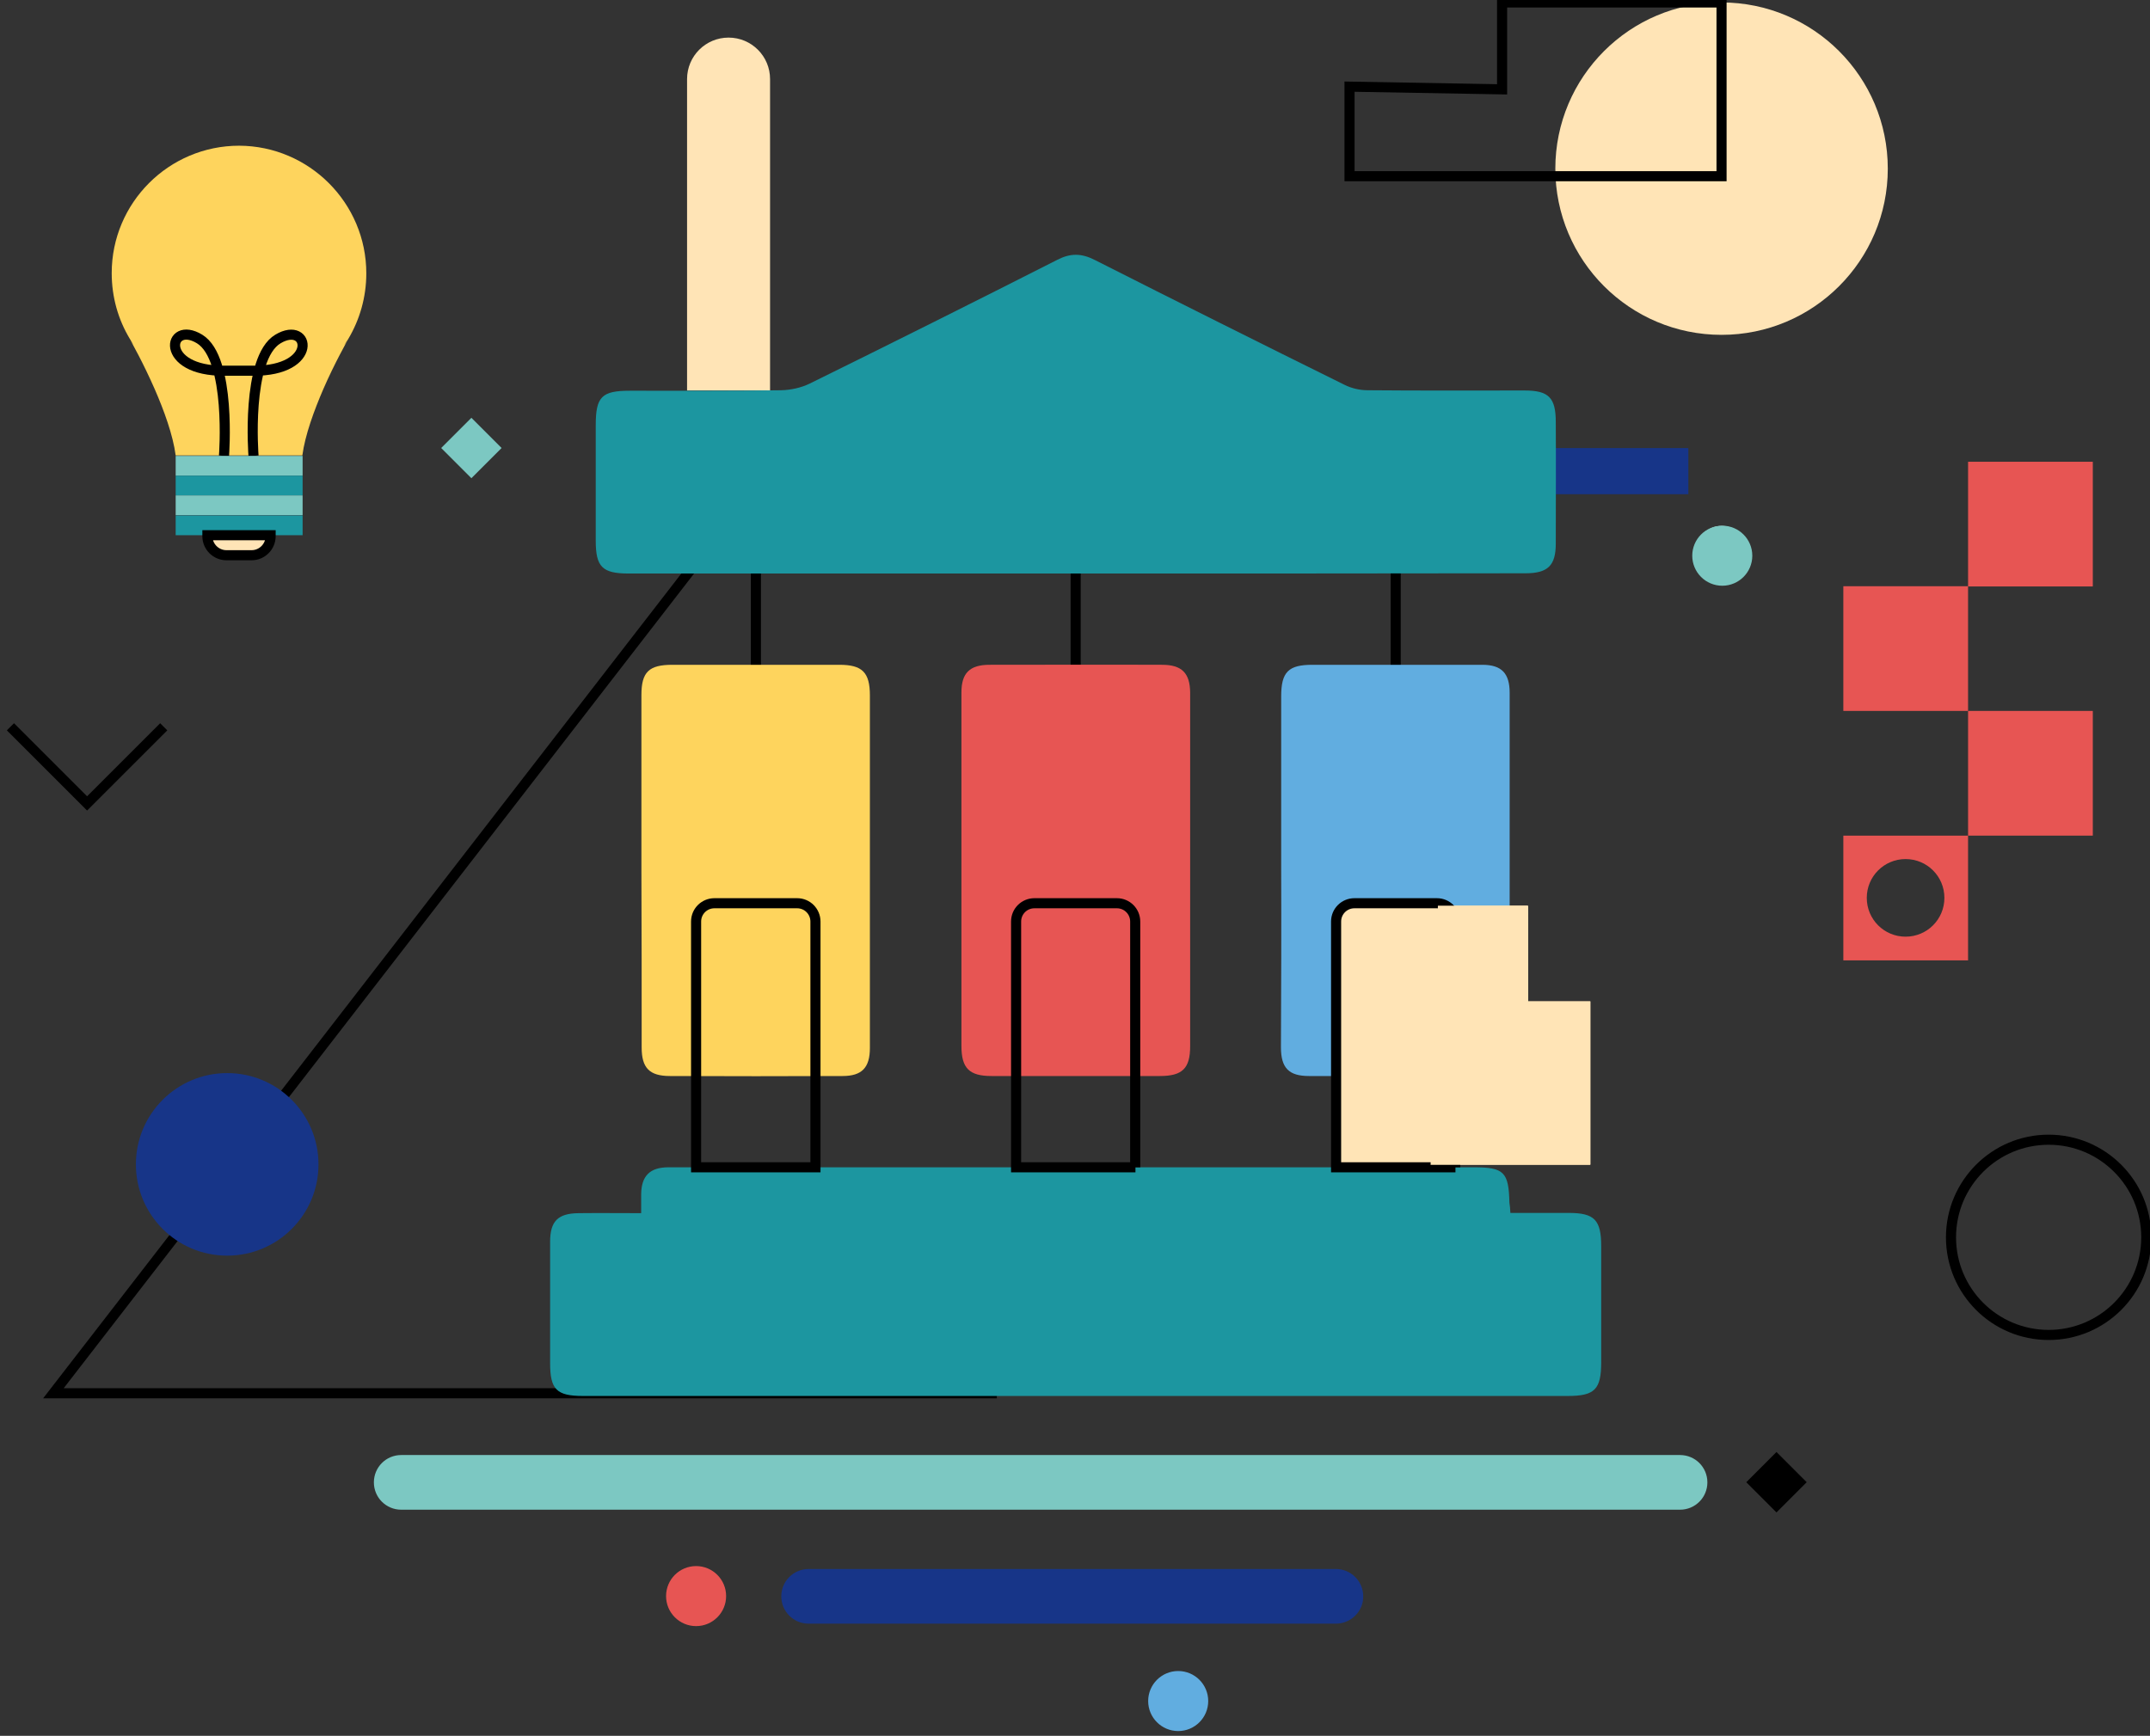 <svg width="213" height="172" viewBox="0 0 213 172" fill="none" xmlns="http://www.w3.org/2000/svg">
<rect x="0" y="0" width="213" height="172" fill="#333333" stroke="none"/>
<g clipPath="url(#clip0_918_8573)">
<path d="M24.924 55.017H22.433C21.393 55.017 20.547 54.17 20.547 53.13V53.034H26.81V53.13C26.81 54.17 25.964 55.017 24.924 55.017Z" fill="#FFE4B6"/>
<path d="M13.244 34.219C13.123 34.026 12.978 33.832 12.857 33.639C12.857 33.639 12.857 33.639 12.857 33.614C12.978 33.808 13.099 34.001 13.244 34.219Z" fill="black"/>
<path d="M34.476 33.614C34.355 33.832 34.21 34.026 34.089 34.219C34.21 34.001 34.355 33.808 34.476 33.614Z" fill="black"/>
<path d="M13.244 34.219C13.123 34.026 12.978 33.832 12.857 33.639C12.857 33.639 12.857 33.639 12.857 33.614C12.978 33.808 13.099 34.001 13.244 34.219Z" fill="black"/>
<path d="M36.29 27.086C36.29 29.456 35.637 31.68 34.5 33.591C34.379 33.784 34.234 34.002 34.113 34.195C34.258 34.002 34.379 33.809 34.5 33.591C34.379 33.833 33.17 35.937 32.034 38.548C31.115 40.676 30.22 43.119 29.954 45.126H17.403C17.137 43.095 16.242 40.652 15.323 38.548C14.211 36.009 13.05 33.929 12.857 33.615C12.978 33.809 13.099 34.002 13.244 34.195C13.123 33.978 12.978 33.784 12.857 33.567C11.72 31.68 11.067 29.456 11.067 27.062C11.067 20.097 16.726 14.438 23.691 14.438C30.631 14.462 36.29 20.121 36.29 27.086Z" fill="#FED45D"/>
<path d="M34.476 33.614C34.355 33.832 34.21 34.026 34.089 34.219C34.21 34.001 34.355 33.808 34.476 33.614Z" fill="black"/>
<path d="M22.191 45.173C22.191 45.173 22.941 35.525 19.773 33.59C16.605 31.655 15.686 36.806 22.264 36.734H25.045C31.623 36.806 30.728 31.68 27.536 33.59C24.344 35.5 25.117 45.173 25.117 45.173" stroke="black" strokeWidth="0.434" strokeMiterlimit="10"/>
<path d="M29.979 45.174H17.404V47.132H29.979V45.174Z" fill="#7CC8C2"/>
<path d="M29.979 47.133H17.404V49.092H29.979V47.133Z" fill="#1C96A0"/>
<path d="M29.979 49.092H17.404V51.051H29.979V49.092Z" fill="#7CC8C2"/>
<path d="M29.979 51.075H17.404V53.033H29.979V51.075Z" fill="#1C96A0"/>
<path d="M24.924 55.017H22.433C21.393 55.017 20.547 54.17 20.547 53.13V53.034H26.81V53.13C26.81 54.17 25.964 55.017 24.924 55.017Z" stroke="black" strokeWidth="0.434" strokeMiterlimit="10"/>
<path d="M207.334 45.755H194.977V58.112H207.334V45.755Z" fill="#E75553"/>
<path d="M194.976 58.088H182.619V70.445H194.976V58.088Z" fill="#E75553"/>
<path d="M207.334 70.445H194.977V82.802H207.334V70.445Z" fill="#E75553"/>
<path d="M182.619 82.802V95.16H194.976V82.802H182.619ZM188.786 92.814C186.658 92.814 184.941 91.097 184.941 88.969C184.941 86.841 186.658 85.124 188.786 85.124C190.914 85.124 192.631 86.841 192.631 88.969C192.631 91.097 190.914 92.814 188.786 92.814Z" fill="#E75553"/>
<path d="M170.552 57.096C171.928 57.096 173.043 55.981 173.043 54.605C173.043 53.23 171.928 52.114 170.552 52.114C169.177 52.114 168.062 53.23 168.062 54.605C168.062 55.981 169.177 57.096 170.552 57.096Z" fill="white"/>
<path d="M170.554 33.18C179.65 33.18 187.023 25.807 187.023 16.712C187.023 7.616 179.65 0.243 170.554 0.243C161.459 0.243 154.086 7.616 154.086 16.712C154.086 25.807 161.459 33.18 170.554 33.18Z" fill="#FFE4B6"/>
<path d="M133.698 8.586V17.461H170.553V0.243H148.812V8.852L133.698 8.586Z" stroke="black" strokeWidth="0.484" strokeMiterlimit="10"/>
<path d="M46.701 41.401L43.709 44.393L46.701 47.386L49.694 44.393L46.701 41.401Z" fill="#7CC8C2"/>
<path d="M16.22 72.017L8.627 79.61L1.033 72.017" stroke="black" strokeWidth="0.484" strokeMiterlimit="10"/>
<path d="M175.996 143.879L173.004 146.871L175.996 149.864L178.989 146.871L175.996 143.879Z" fill="black"/>
<path d="M76.29 7.837V38.694H68.067V7.837C68.067 5.563 69.905 3.726 72.178 3.726C74.452 3.726 76.29 5.563 76.29 7.837Z" fill="#FFE4B6"/>
<path d="M167.265 44.4H154.109V48.971H167.265V44.4Z" fill="#173588"/>
<path d="M170.626 58.04C172.269 58.04 173.6 56.708 173.6 55.065C173.6 53.422 172.269 52.091 170.626 52.091C168.983 52.091 167.651 53.422 167.651 55.065C167.651 56.708 168.983 58.04 170.626 58.04Z" fill="#7CC8C2"/>
<path d="M116.723 171.529C118.366 171.529 119.698 170.197 119.698 168.554C119.698 166.911 118.366 165.58 116.723 165.58C115.081 165.58 113.749 166.911 113.749 168.554C113.749 170.197 115.081 171.529 116.723 171.529Z" fill="#61ADE0"/>
<path d="M71.985 51.849L5.289 138.06H98.755" stroke="black" strokeWidth="0.484" strokeMiterlimit="10"/>
<path d="M68.962 161.13C70.605 161.13 71.936 159.798 71.936 158.155C71.936 156.512 70.605 155.181 68.962 155.181C67.319 155.181 65.987 156.512 65.987 158.155C65.987 159.798 67.319 161.13 68.962 161.13Z" fill="#E75553"/>
<path d="M74.886 51.389V70.445" stroke="black" strokeWidth="0.484" strokeMiterlimit="10"/>
<path d="M138.269 51.389V70.445" stroke="black" strokeWidth="0.484" strokeMiterlimit="10"/>
<path d="M106.564 51.389V70.445" stroke="black" strokeWidth="0.484" strokeMiterlimit="10"/>
<path d="M149.634 120.188C151.666 120.188 153.552 120.188 155.414 120.188C157.977 120.188 158.63 120.889 158.63 123.501C158.63 127.322 158.63 131.143 158.63 134.964C158.63 137.672 158.002 138.325 155.317 138.325C138.825 138.325 122.308 138.325 105.815 138.325C89.782 138.325 73.749 138.325 57.74 138.325C55.129 138.325 54.5 137.672 54.5 135.06C54.5 131.046 54.5 127.056 54.5 123.042C54.5 121.01 55.274 120.237 57.305 120.212C59.337 120.188 61.344 120.212 63.52 120.212C63.52 119.535 63.52 118.931 63.52 118.326C63.544 116.512 64.391 115.666 66.229 115.666C72.032 115.666 77.836 115.666 83.616 115.666C104.413 115.666 125.186 115.666 145.983 115.666C149.006 115.666 149.465 116.125 149.538 119.172C149.586 119.463 149.61 119.729 149.634 120.188Z" fill="#1C96A0"/>
<path d="M106.418 56.83C91.715 56.83 76.988 56.83 62.285 56.83C59.673 56.83 59.02 56.177 59.02 53.59C59.02 49.769 59.02 45.948 59.02 42.127C59.02 39.298 59.625 38.717 62.406 38.717C67.412 38.717 72.394 38.741 77.399 38.669C78.342 38.645 79.358 38.427 80.204 38.016C88.402 33.977 96.576 29.891 104.726 25.755C106.031 25.078 107.12 25.078 108.45 25.755C116.672 29.915 124.942 34.05 133.213 38.137C133.89 38.475 134.712 38.669 135.486 38.669C140.661 38.717 145.86 38.693 151.035 38.693C153.429 38.693 154.131 39.394 154.131 41.837C154.155 45.851 154.131 49.841 154.131 53.856C154.131 56.032 153.357 56.806 151.132 56.806C136.236 56.83 121.315 56.83 106.418 56.83Z" fill="#1C96A0"/>
<path d="M63.545 86.26C63.545 80.457 63.545 74.677 63.545 68.873C63.545 66.576 64.295 65.874 66.616 65.874C72.13 65.874 77.643 65.874 83.157 65.874C85.43 65.874 86.18 66.624 86.18 68.921C86.18 80.553 86.18 92.185 86.18 103.841C86.18 105.8 85.382 106.622 83.471 106.622C77.764 106.646 72.057 106.646 66.374 106.622C64.343 106.622 63.569 105.824 63.569 103.793C63.569 97.941 63.569 92.088 63.545 86.26C63.545 86.26 63.569 86.26 63.545 86.26Z" fill="#FED45D"/>
<path d="M95.249 86.139C95.249 80.287 95.249 74.459 95.249 68.607C95.249 66.697 96.071 65.874 98.03 65.874C103.737 65.874 109.444 65.85 115.127 65.874C117.086 65.874 117.884 66.697 117.908 68.607C117.908 80.287 117.908 91.968 117.908 103.672C117.908 105.873 117.134 106.622 114.909 106.622C109.347 106.622 103.785 106.622 98.224 106.622C96.023 106.622 95.249 105.848 95.249 103.648C95.249 97.82 95.249 91.968 95.249 86.139Z" fill="#E75553"/>
<path d="M126.927 86.091C126.927 80.384 126.927 74.677 126.927 68.994C126.927 66.576 127.653 65.874 130.023 65.874C135.633 65.874 141.244 65.874 146.854 65.874C148.764 65.874 149.562 66.721 149.562 68.656C149.562 80.287 149.562 91.943 149.562 103.575C149.562 105.873 148.813 106.622 146.515 106.622C140.905 106.622 135.295 106.622 129.684 106.622C127.677 106.622 126.903 105.824 126.903 103.769C126.928 97.868 126.952 91.968 126.927 86.091Z" fill="#61ADE0"/>
<path d="M80.787 115.667H68.962V91.315C68.962 90.299 69.784 89.501 70.776 89.501H78.974C79.989 89.501 80.787 90.323 80.787 91.315V115.667Z" stroke="black" strokeWidth="0.484" strokeMiterlimit="10"/>
<path d="M112.489 115.667H100.664V91.315C100.664 90.299 101.486 89.501 102.478 89.501H110.651C111.667 89.501 112.465 90.323 112.465 91.315V115.667H112.489Z" stroke="black" strokeWidth="0.484" strokeMiterlimit="10"/>
<path d="M133.794 89.743H151.399V99.222H157.566V115.401H132.585V90.952C132.585 90.275 133.117 89.743 133.794 89.743Z" fill="#FFE4B6"/>
<path d="M144.192 115.667H132.367V91.315C132.367 90.299 133.189 89.501 134.181 89.501H142.355C143.37 89.501 144.168 90.323 144.168 91.315V115.667H144.192Z" stroke="black" strokeWidth="0.484" strokeMiterlimit="10"/>
<path d="M142.453 89.743H151.328L151.376 99.222H157.543V115.425H141.728" fill="#FFE4B6"/>
<path d="M166.441 149.595H39.748C38.249 149.595 37.04 148.386 37.04 146.887C37.04 145.387 38.249 144.178 39.748 144.178H166.441C167.94 144.178 169.15 145.387 169.15 146.887C169.15 148.386 167.94 149.595 166.441 149.595Z" fill="#7CC8C2"/>
<path d="M132.345 160.888H80.111C78.612 160.888 77.402 159.679 77.402 158.18C77.402 156.681 78.612 155.471 80.111 155.471H132.345C133.845 155.471 135.054 156.681 135.054 158.18C135.078 159.655 133.845 160.888 132.345 160.888Z" fill="#173588"/>
<path d="M22.507 124.421C27.502 124.421 31.552 120.372 31.552 115.377C31.552 110.382 27.502 106.332 22.507 106.332C17.512 106.332 13.463 110.382 13.463 115.377C13.463 120.372 17.512 124.421 22.507 124.421Z" fill="#173588"/>
<path d="M202.958 132.279C208.3 132.279 212.631 127.949 212.631 122.606C212.631 117.264 208.3 112.933 202.958 112.933C197.616 112.933 193.285 117.264 193.285 122.606C193.285 127.949 197.616 132.279 202.958 132.279Z" stroke="black" strokeWidth="0.484" strokeMiterlimit="10"/>
</g>
<defs>
<clipPath id="clip0_918_8573">
<rect width="212.009" height="171.527" fill="white" transform="translate(0.863)"/>
</clipPath>
</defs>
</svg>
